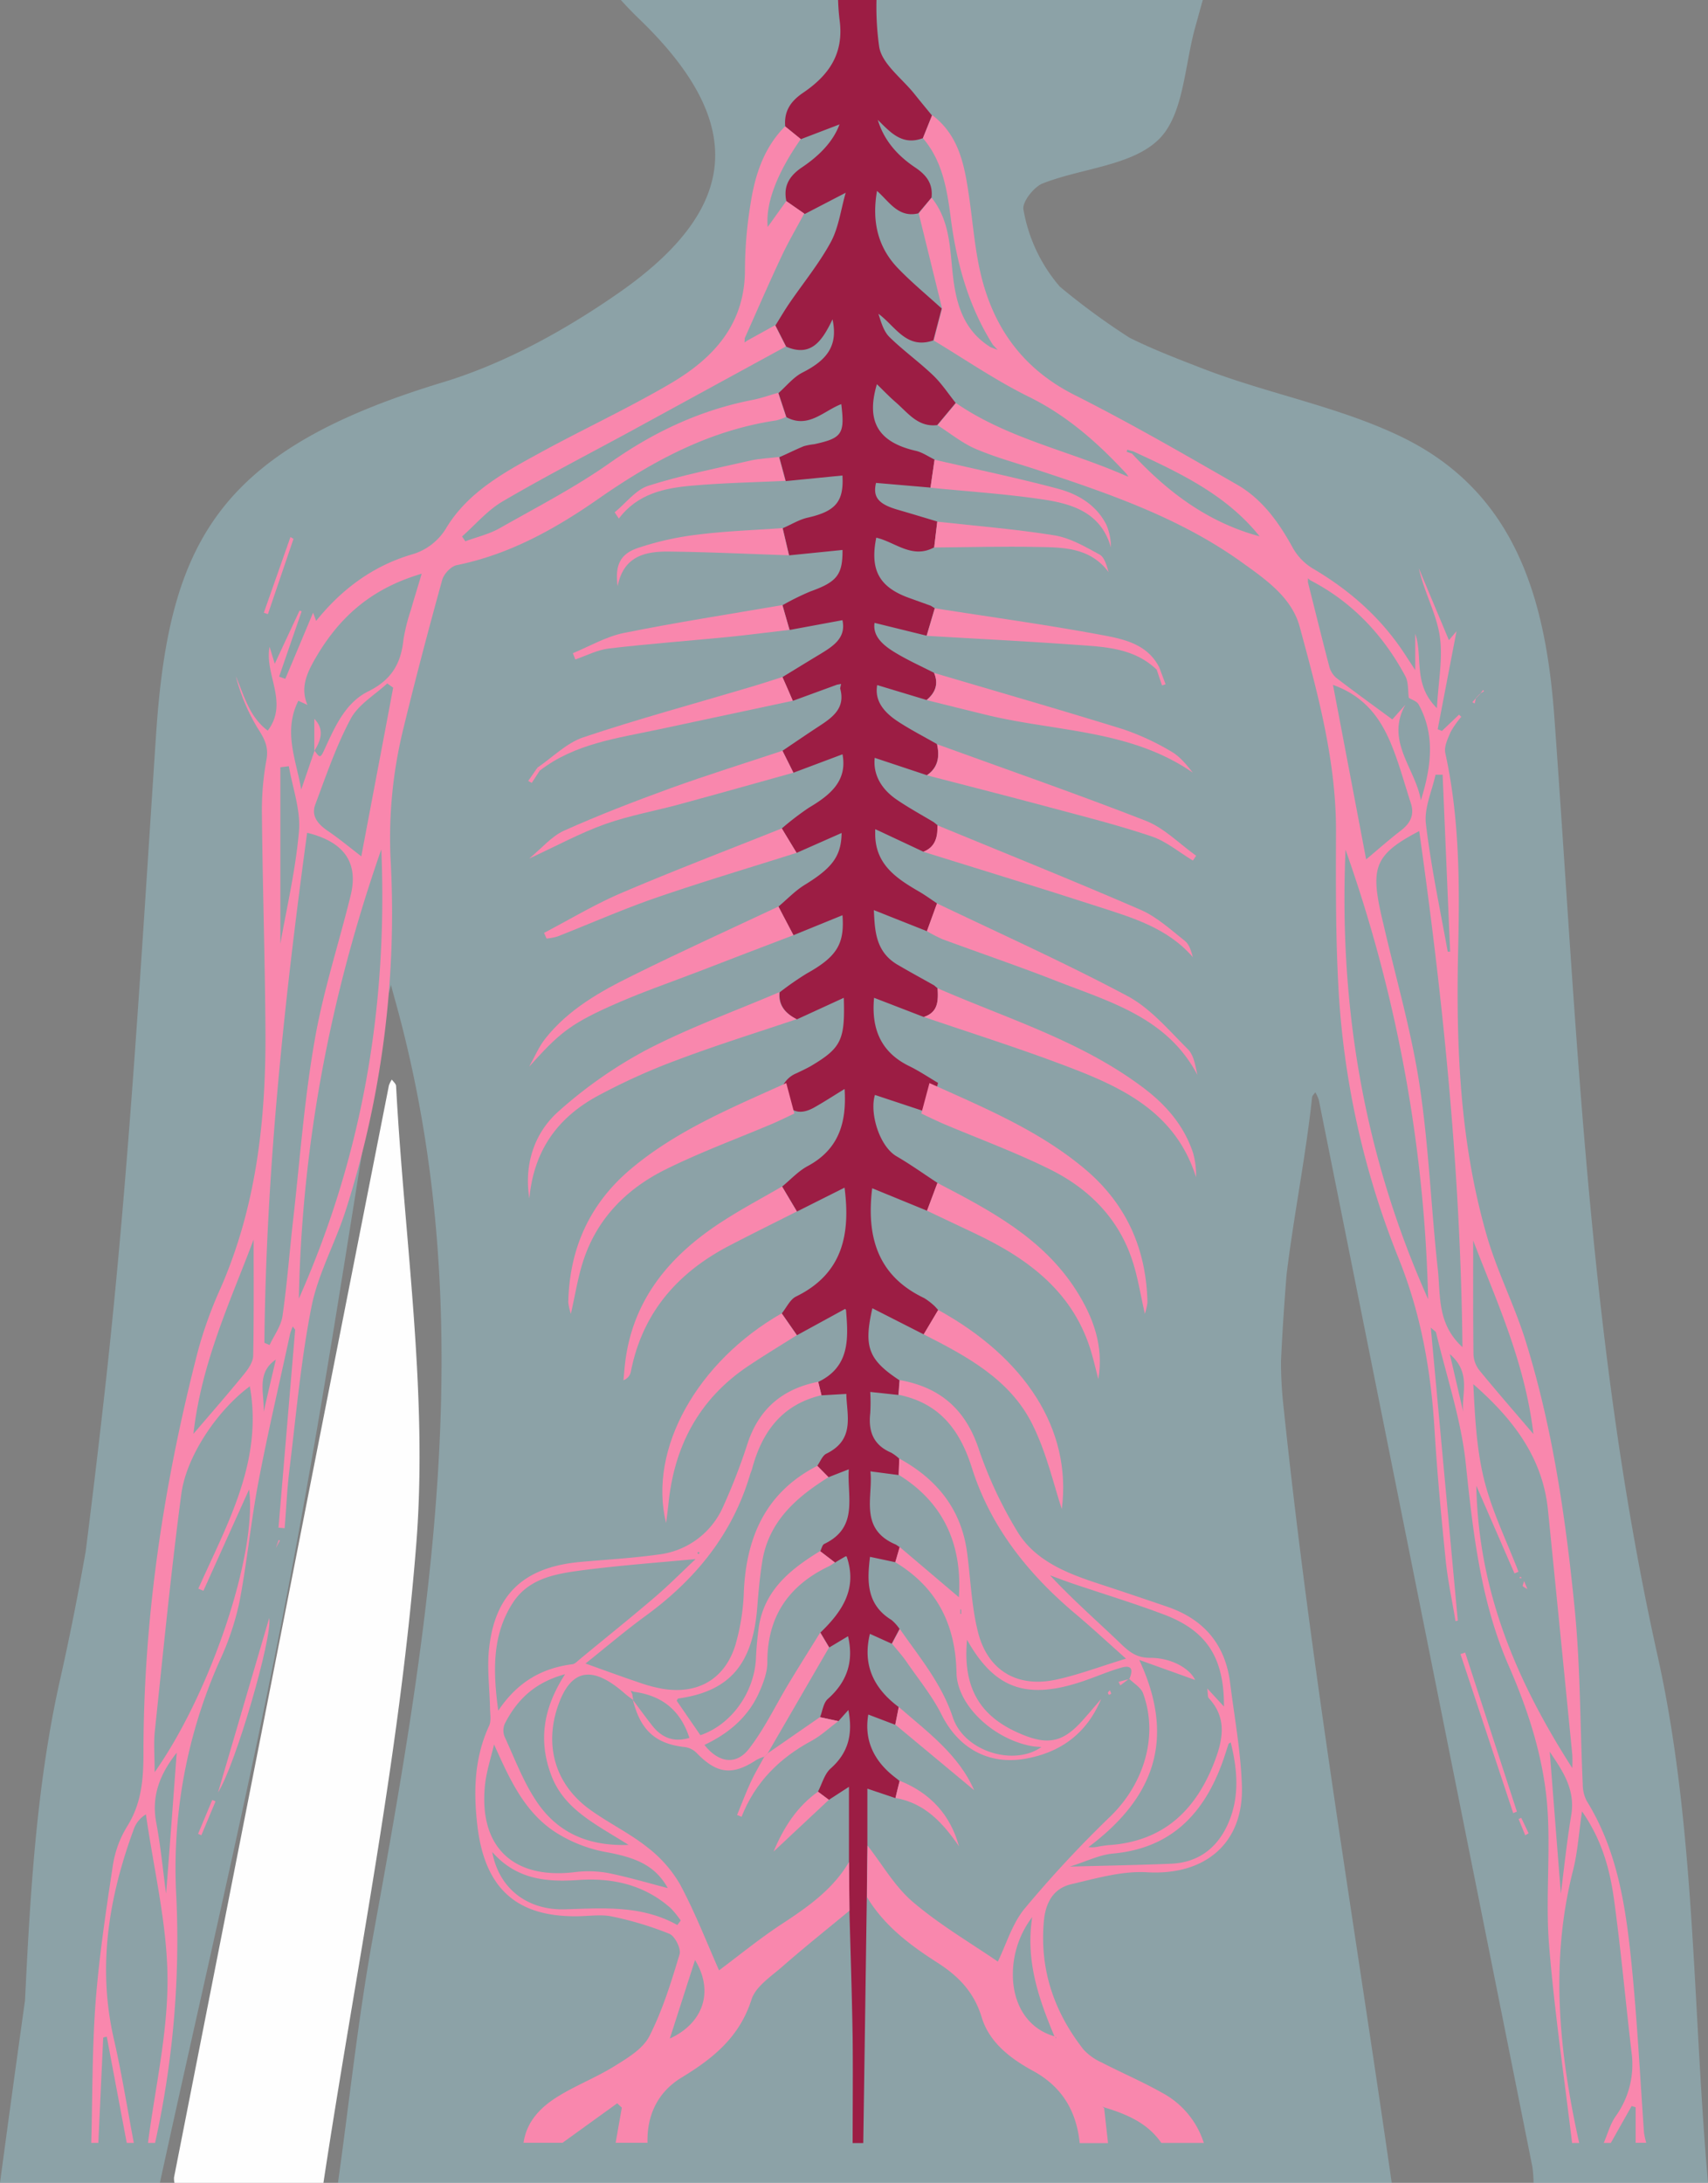<svg xmlns="http://www.w3.org/2000/svg" viewBox="0 0 482.19 616.2"><rect x="0" y="0" width="482.19" height="616.2" fill="#808080" stroke="none"/><defs><style>.cls-1{fill:#9fd6e2;opacity:0.4;}.cls-2{fill:#fefefe;}.cls-3{fill:#f987ad;}.cls-4{fill:#9c1d44;}</style></defs><title>nervous_systemAsset 1</title><g id="Layer_2" data-name="Layer 2"><g id="Layer_1-2" data-name="Layer 1"><path class="cls-1" d="M482.19,616.2H432.94a34.49,34.49,0,0,0-.34-4.57q-30.11-150.57-60.28-301.12a10.93,10.93,0,0,0-1-2.16c-.31.47-.85.92-.9,1.42-1.77,16.59-5.18,33.36-7.2,50-.66,8.19-1.21,16.37-1.58,24.54,0,3.94.2,7.87.61,11.77,7.66,73.64,20.11,146.78,30.65,220.13H95.41c3.24-23.13,5.68-46.41,9.86-69.36,15.94-87.53,30.91-175,6.55-263.49-.49-1.79-1-3.57-1.45-5.36-.19.78-.4,1.55-.61,2.33-.29,1.09-.57,2.19-.75,3.3q-3.51,21.09-6.86,42.21v0c-6.56,41-13,82-20.84,122.73C70.53,504.7,57.3,560.34,45.14,616.2H0q3.45-25.76,7.06-51.48c1.48-30.6,3.28-61.13,9.9-90.57,2.71-12,5.09-24.11,7.23-36.2q3-23.77,5.65-47.58c6.72-60.83,10.15-122,14.23-183.14,3.62-54.16,17.41-80.07,80.86-99.28,17.49-5.3,34.44-14.64,49.54-25.13,34.66-24.06,36.28-48.25,6-77.45-1.83-1.77-3.56-3.55-5.19-5.37H339.57c-.69,2.39-1.34,4.8-2,7.19-3.19,11-3.27,25-10.35,32.07-7.56,7.54-21.81,8.18-32.87,12.53-2.49,1-5.81,5.22-5.42,7.34a45,45,0,0,0,10.29,21.8,195,195,0,0,0,19.67,14.41c6.53,3.26,13.54,5.94,20.47,8.63,18.57,7.22,38.75,10.8,56.52,19.46,32.26,15.73,40.54,46.18,42.94,79.11,6.46,88.68,9.65,177.43,29.17,265C478.69,515.79,477.82,566.57,482.19,616.2Z"/><path class="cls-2" d="M91.31,616.2H49.25a5.74,5.74,0,0,1-.12-1.53q30.3-154.12,60.66-308.24a7.49,7.49,0,0,1,.83-1.68c.42.6,1.17,1.19,1.2,1.82,2.3,43.16,9.08,86.69,5.69,129.41C112.72,496.37,100.41,556.15,91.31,616.2Z"/><path class="cls-3" d="M263.94,171.75l0,0v0Z"/><path class="cls-3" d="M264.89,369.85l0-.05s0,0,0,0Z"/><path class="cls-4" d="M246.94,213.93c-.49,4.7,1.83,8.78,6.13,11.74,3.39,2.33,7,4.3,10.56,6.43l1.09.89h0c0,3.23-.57,6.11-4,7.46l-12.53-5.88-1.11-.5c0,.45,0,.89,0,1.34,0,8.67,6.08,12.62,12.52,16.35,1.7,1,3.3,2.17,4.95,3.27l-2.85,7.84-15-5.95c.28,5.56.37,11.69,6.67,15.4,3.41,2,6.88,3.89,10.33,5.83l1,.84h0c.2,3.42.25,6.76-3.89,8.1l-14.05-5.42c-.78,8.3,1.58,15.22,9.94,19.29,2.81,1.37,5.42,3.14,8.12,4.73-.09.34-.18.69-.28,1q-1,3.78-2,7.56l-2.19-.73L247,309.09c-1.56,5.17,1.29,14.49,6.07,17.3,4,2.33,7.74,5,11.6,7.54l-2.94,7.85-15.5-6.35c-1.55,12.87.94,24.47,14.67,31a18.14,18.14,0,0,1,3.07,2.39l.91,1c-1.36,2.29-2.72,4.59-4.09,6.87l-14.51-7.38c-2.47,10.86-1.18,14.52,7.66,20.33-.11,1.38-.21,2.76-.32,4.14l-7.94-.85a52.28,52.28,0,0,1,0,6c-.58,5.11.88,9,5.87,11.12a11.7,11.7,0,0,1,2.34,1.75c-.06,1.53-.11,3.06-.17,4.6l-8-1.05c.86,7-3.39,16.25,7.23,20.69l1.1.74,0,0L252.75,441l-7.14-1.52c-.8,6.68-1.13,13.41,6.07,17.82a12.28,12.28,0,0,1,2.27,2.52L251.74,464l-6.15-2.78c-2.19,8.94,1.2,15.5,8.14,20.67-.32,1.66-.65,3.32-1,5L245.13,484c-1.25,7.26,1.6,13.24,7.73,17.87l1.11.88c-.4,1.61-.8,3.23-1.19,4.84l-7.91-2.67v16.06q-.08,7.27-.16,14.54-.48,34.72-1,69.44h-3c0-9.94.11-19.89,0-29.83-.18-11.91-.59-23.81-.91-35.72q-.06-6.87-.13-13.73V504.4L234,508.07l-3.08-2.3c1.16-2.22,1.84-5,3.59-6.55,5-4.44,6.31-9.67,5-16.5-1.16,1.29-2,2.22-2.8,3.14l-5.2-1.12c.7-1.74.92-4,2.18-5.13,5.5-4.86,7.38-10.67,5.72-17.72l-5.29,3.17-2.51-4.2c6.12-5.9,10.56-12.38,7.4-21.49,0,0-.22-.09-.33,0-1,.56-2,1.15-2.93,1.73l-4.18-3.2c.37-.7.56-1.79,1.13-2.06,9.77-4.69,6.42-13.2,6.92-21.07L233.9,417l-3.18-3.21c.85-1.17,1.44-2.88,2.59-3.44,8.19-4,5.72-10.91,5.62-16.86l-7,.4c-.31-1.27-.61-2.53-.92-3.79,8.92-4.28,8.5-12.19,7.84-20.18,0-.25-.32-.48-.28-.42L225,376.92l-4.29-6.17c1.33-1.62,2.32-3.91,4-4.74,13.36-6.51,15.38-17.83,13.72-30.75L225,342c-1.4-2.34-2.8-4.7-4.19-7.05,2.38-1.95,4.54-4.34,7.2-5.77,8.61-4.62,11.07-12,10.43-21.77-3.14,1.92-5.85,3.69-8.67,5.27-2.08,1.16-4.07,1.51-5.71.75h0a5.65,5.65,0,0,1-2.66-2.9,4.83,4.83,0,0,1-.18-4.42,7.4,7.4,0,0,1,3.64-3.14c1.34-.64,2.7-1.27,4-2,8.7-5.16,9.72-7.39,9.36-19.3l-13.24,6.08c-3.13-1.58-5.22-3.83-4.88-7.62a86.16,86.16,0,0,1,7.64-5.31c8.49-4.73,10.73-8.31,10.1-16.46L224,264q-2.13-4-4.24-8.08c2.46-2.07,4.72-4.47,7.42-6.13,7.81-4.79,10.32-8.13,10.42-14.65l-12.71,5.62q-2.1-3.45-4.18-6.9a80.89,80.89,0,0,1,7.66-5.86c6-3.56,10.9-7.55,9.48-15.07L224,218.13l-3.09-6.2c3.47-2.34,6.93-4.72,10.43-7,3.84-2.51,7.39-5.14,5.84-10.6l.27-1.26-1.18.22-12.44,4.55c-1-2.24-1.95-4.48-2.93-6.71,3.43-2.09,6.85-4.2,10.29-6.27,3.88-2.35,7.76-4.68,6.64-9.79l-14.9,2.76c-.69-2.33-1.37-4.67-2-7a73.59,73.59,0,0,1,7.87-3.88c7.5-2.67,9.11-4.73,9.05-11.7l-15.07,1.52-1.8-7.67c2.38-1,4.67-2.47,7.16-3,7.86-1.79,10.12-4.62,9.69-11.87l-16,1.58c-.6-2.25-1.21-4.49-1.82-6.74,2.31-1,4.59-2.16,6.94-3.12a18.13,18.13,0,0,1,2.9-.55c7.88-1.71,8.69-2.9,7.65-11.32-5,1.91-9.3,7-15.48,3.69l-2.25-6.8c2.25-2,4.23-4.51,6.81-5.82,7.18-3.63,10-7.77,8.45-15-2.88,6-6,10.75-13.06,7.72l-3.06-6c1.31-2.09,2.55-4.23,3.94-6.26,3.93-5.75,8.4-11.2,11.7-17.28,2.22-4.11,2.81-9.09,4.2-13.92l-11.56,6L222,56.79c-.92-4.33.89-7.19,4.48-9.6C231.23,44,235.21,40,237,35.12l-10.9,4.17c-1.48-1.19-2.94-2.38-4.42-3.59-.38-4.26,1.47-7.07,5-9.48,7.09-4.8,11.6-10.82,10.37-20.4-.25-1.93-.38-3.86-.45-5.82h10.84a80.13,80.13,0,0,0,.76,13.17c.75,4.87,6.51,9,10,13.41,1.6,2,3.26,4,4.9,6L260.55,39c-5.83,2.19-9.13-1.59-12.74-5.17,1.76,5.87,5.63,10.14,10.53,13.43,3.19,2.13,5.09,4.58,4.64,8.52l-3.75,4.45c-5.62,1.35-8.23-3.36-11.64-6.34-1.49,8.55.18,15.93,6,21.92,3.86,4,8.16,7.53,12.26,11.28q-1.18,4.5-2.35,9c-7.63,2.65-10.7-4-15.51-7.51.77,2.45,1.5,5,3.15,6.6,3.88,3.8,8.35,7,12.28,10.76,2.41,2.3,4.28,5.18,6.38,7.8-1.73,2.09-3.47,4.17-5.21,6.26-5.44.66-8.27-3.47-11.71-6.44-1.87-1.62-3.59-3.43-5.32-5.11-3.12,10.51.33,16.37,11,18.82,1.85.42,3.52,1.62,5.28,2.46-.38,2.63-.77,5.27-1.15,7.91l-15.38-1.32c-.91,3.86.47,5.94,6.11,7.57,3.73,1.08,7.45,2.21,11.18,3.33l-.87,7.29c-6.2,3.39-11-1.5-16.35-2.73-1.84,9.11.81,14,9.38,17.05l6,2.16,1.12.7q-1.14,3.89-2.29,7.76l-14.7-3.62c-.55,3.7,2.3,6.2,5.47,8.17,3.61,2.23,7.53,4,11.32,5.92,1.33,3.12.38,5.61-2.1,7.68l-13.94-4.21c-.81,4.57,2.06,7.79,5.87,10.29,3.54,2.32,7.33,4.26,11,6.37.78,3.49.35,6.58-2.85,8.78Z"/><path class="cls-3" d="M218.81,91.81c1,2,2,4,3.05,6q-22.08,12.06-44.15,24.11c-12,6.52-24.09,12.75-35.84,19.64-4.27,2.51-7.65,6.54-11.43,9.88l.93,1.36c3.21-1.19,6.65-2,9.59-3.63,10.55-6,21.4-11.57,31.27-18.54,12.33-8.7,25.47-14.87,40.24-17.74,2.43-.48,4.79-1.33,7.19-2l2.25,6.8a15,15,0,0,1-2.82,1c-18.76,2.79-34.8,11.41-50.16,22.13-12.15,8.47-25.12,15.71-40,18.72-1.62.33-3.62,2.48-4.09,4.16-3.89,14.08-7.63,28.22-11.07,42.42a128.7,128.7,0,0,0-3.47,37.07A275.62,275.62,0,0,1,97.6,341.69c-2.93,9.17-7.81,17.86-9.66,27.19-3,15.11-4.33,30.55-6.21,45.87-.68,5.52-.92,11.1-1.37,16.65l-1.74-.15,4.71-55.89-.68-.9a16.56,16.56,0,0,0-.77,2.14c-3,13.95-6.29,27.85-8.95,41.87-2.13,11.25-3.19,22.7-5.37,33.93A77.89,77.89,0,0,1,62,468.86a143.8,143.8,0,0,0-12.22,66.62,264.84,264.84,0,0,1-6,69.44h-2c2-15.49,5.61-31,5.51-46.45s-3.91-30.86-6.09-46.29a8,8,0,0,0-3.32,3.88c-7.16,19.36-10.45,39.05-5.72,59.61,2.22,9.67,3.77,19.49,5.62,29.25h-2l-5.64-30-1,.26-1.38,29.73h-2C26.13,591.61,26,578.27,27,565c1-12.75,2.89-25.43,4.81-38.08a29.6,29.6,0,0,1,4-11.21c4.13-6.51,4.69-13.32,4.69-20.81,0-38.49,5.76-76.28,15.37-113.49a118.29,118.29,0,0,1,6.42-17.81c10.08-23.07,12.78-47.42,12.65-72.22-.12-20.48-.8-40.95-1-61.43a79.5,79.5,0,0,1,1.27-15.41c.71-3.73-.59-6.07-2.48-9a54.3,54.3,0,0,1-6.14-14.63c2.35,5.52,3.8,11.47,9,15.34,6-7.95-1-15.84.52-23.65l1.46,4.77c2.61-5.6,4.8-10.29,7-15l.59.21L78.8,191l1.75.63c2.66-6.33,5.32-12.66,7.84-18.68l.86,2.33c7.23-9,16-15.44,26.73-18.68a16.66,16.66,0,0,0,10.15-7.8c6.08-9.87,16-15.34,25.82-20.71,12.25-6.72,25-12.62,37-19.63,12.3-7.15,21.43-16.79,21.36-32.48a117.05,117.05,0,0,1,1.57-18.39c1.25-8.12,3.72-15.86,9.76-21.92l4.43,3.59c-6.68,9.53-10,18.17-9.33,24.8l5.23-7.3,5.07,3.52c-2.16,4.06-4.5,8-6.45,12.19-3.57,7.6-6.91,15.31-10.34,23l-.06,1.21.77-.53ZM86.8,199l-2.57-1.18c-4.39,8.73-.55,16.84.8,25.08l3.77-11c1.52,2.11,1.65,2.17,2.82-.37,2.93-6.39,5.89-13.18,12.36-16.37s9.2-7.77,9.9-14.48a53.39,53.39,0,0,1,2.17-8.67c.91-3.23,1.93-6.43,3-10.06-13.81,4.07-23.17,11.82-30.34,24.46C86.48,190.38,84.8,194.36,86.8,199ZM70.53,391.34c-8.86,6.5-17.9,19.47-19.35,30.46-2.94,22.24-5.11,44.57-7.47,66.88-.37,3.47-.05,7-.05,11.6,16.17-23,29-62.25,26.66-79.83L57.43,449.06l-1.44-.6C64.09,430.26,74.31,412.57,70.53,391.34Zm4.11-12.28,1.47.63c1.26-2.72,3.23-5.34,3.64-8.18,1.33-9.2,2-18.49,3.07-27.73,1.88-16.68,3.09-33.46,6-50C91.17,280,95.63,266.46,99,252.75c2.32-9.53-2.16-15.19-12.29-17.66C80.2,282.93,75.11,330.8,74.64,379.06Zm33-139.28c-14,40.21-22.38,82.1-23.27,126.81C102.79,325.11,109.44,282.88,107.65,239.78ZM102,241.73c2.94-15.61,6-31.61,9-47.61l-1.68-1.19c-3.53,3.28-8.18,5.95-10.32,10-4.1,7.66-6.93,16-10,24.21-1.21,3.27.83,5.56,3.55,7.43C95.72,236.71,98.69,239.19,102,241.73Zm-47.37,163c5.15-6,9.85-11.39,14.34-16.91,1.19-1.46,2.48-3.4,2.51-5.15.22-11.49.12-23,.12-32.76C65.4,366.5,56.89,384.39,54.62,404.68ZM81.55,216.3l-2.4.29v49.85c1.72-9.91,4.31-20.78,5.25-31.8C84.91,228.65,82.59,222.42,81.55,216.3ZM46.89,534.57c1-12.71,2-26.38,3-39.8-4.41,5.61-7.28,11.86-5.78,19.73C45.4,521.45,46.06,528.52,46.89,534.57Zm31-150.79c-5.63,3.8-3.21,9.57-3.46,14.77Q76.14,391.17,77.87,383.78Z"/><path class="cls-3" d="M260.55,39l2.63-6.5C271,38.41,272.37,47.16,273.65,56c1,6.92,1.53,13.94,3.08,20.73,3.54,15.54,11.89,27.33,26.61,34.76,15.59,7.85,30.73,16.61,45.88,25.31,7.1,4.08,11.78,10.61,15.7,17.75a15.91,15.91,0,0,0,5.59,5.87c10.53,6.18,19.41,14,26.11,24.27l2.92,4.48V178.91c2.26,6.51-.78,14.17,6.12,21,.39-7.59,1.78-14.3.76-20.62S402,167,400.55,160.42l8.5,20.3c.61-.73,1.19-1.4,2.14-2.52-1.85,9.62-3.58,18.64-5.31,27.65l1.19.49,4.83-4.6.65.61a24.67,24.67,0,0,0-3,4.25c-.82,1.88-1.92,4.17-1.52,6,4,18.23,4.06,36.71,3.63,55.2-.64,27.41.44,54.66,8.12,81.16,2.9,10,7.76,19.47,10.88,29.45,7.66,24.57,11.33,50,13.87,75.48,1.65,16.52,1.54,33.21,2.3,49.82a10.2,10.2,0,0,0,1.15,4.73c8.69,14.05,11,29.9,12.61,45.82S463,586.1,464.12,602a21.06,21.06,0,0,0,.64,2.89h-3V594.85l-1.13-.34-5.87,10.41h-2c1.09-2.52,1.81-5.3,3.35-7.5a25,25,0,0,0,4.51-17.92c-1.71-14.51-3-29.08-5-43.55-1.17-8.39-3.43-16.64-9-24.62-.91,6.21-1.23,11.54-2.52,16.61-6.58,25.85-3.94,51.43,1.72,77h-2c-2.23-18.63-5-37.21-6.5-55.89-1-12.55.38-25.28-.41-37.86C436,497,431.7,483.46,426,470.4c-8-18.25-10.13-37.69-12.2-57.31-1.31-12.44-5.45-24.59-8.37-36.87-.09-.39-.66-.66-1.5-1.46,2.58,28,5.1,55.34,7.63,82.73l-.65.14c-.94-5.72-2.18-11.41-2.77-17.17-1.25-12.25-2.4-24.52-3.15-36.81-1-16.65-3.82-32.76-10.14-48.41a239.05,239.05,0,0,1-17-76.63c-.81-14.61-.72-29.28-.68-43.92.06-19.89-5.13-38.86-10.25-57.76-2.25-8.31-9.62-13.37-16.4-18.24-17.28-12.4-37.11-19.25-57-25.82-6-2-12.14-3.63-17.94-6.09-3.89-1.64-7.28-4.45-10.9-6.74,1.74-2.09,3.48-4.17,5.21-6.26,14.52,10,31.87,13.46,47.7,20.42l1,.37-.55-.79c-8-8.66-16.68-16.4-27.53-21.74-9.32-4.59-18-10.55-26.89-15.91q1.17-4.51,2.35-9l-6.6-26.86L263,55.81c4.75,5.89,5.14,13,5.82,20.1.84,8.72,2.58,17,10.87,22.12l2.15.81a3.71,3.71,0,0,0,.23.32l-.29-.26-1.47-1.56c-7.07-11.18-10.38-23.56-12-36.57C267.28,53,265.92,45.28,260.55,39Zm59.58,88.48-1.88-.53-.18.58,1.53.54c10,10.82,21.46,19.42,36,23.33C346.3,139.74,333.25,133.58,320.13,127.51ZM397.73,197c-.3-2.07-.06-4.42-1-6.15-6.25-11.63-15-20.94-26.84-27.05l-.64-.55,0,1.14c2,7.9,3.93,15.81,6,23.68a6.35,6.35,0,0,0,1.95,3.24c5.27,4.06,10.67,7.94,15.87,11.78l3.7-4.16c-5.79,10.26,2.86,18,4.36,27,2.83-9.15,4.2-18.23-.6-27C400.09,198,398.69,197.57,397.73,197Zm46.14,302.15a39,39,0,0,0,0-3.9q-3.39-34.47-6.85-68.92c-1.5-15-10-25.89-21.09-35.59.48,9.24.9,18.53,3.15,27.34s6.33,17.09,9.61,25.61l-1.13.47c-3.4-7.82-6.81-15.64-10.78-24.76C417.38,449.74,428.47,475.07,443.87,499.11Zm-31-118.86c-.52-49.46-5.4-97.44-12.21-145.69-11.93,6.25-13.61,9.84-11.08,22,.31,1.46.64,2.91,1,4.37,3.46,15,7.83,29.94,10.15,45.15,2.66,17.4,3.28,35.1,5.23,52.62C406.68,365.88,405.78,373.8,412.83,380.25Zm-9.69-13.59a408.71,408.71,0,0,0-23.32-126.84C378,282.84,384.6,325.17,403.14,366.66ZM376.32,193.34l9.36,49.26c3.36-2.81,6.47-5.58,9.77-8.11,2.68-2.05,3.93-4.43,2.85-7.75-1.85-5.66-3.37-11.45-5.66-16.93C389.64,202.65,385.23,196.53,376.32,193.34ZM432.9,404.81c-2.39-20.54-10.84-38.47-17-54.62,0,9.25-.06,20.73.08,32.2a7.83,7.83,0,0,0,1.7,4.48C422.51,392.76,427.51,398.49,432.9,404.81ZM407.27,218.69l-2,0c-1,4.62-3.24,9.4-2.72,13.84,1.43,12.11,4,24.09,6.16,36.12h.68Q408.33,243.65,407.27,218.69Zm30.24,275.8c1.06,13.55,2.13,27.25,3.14,40.07.87-6.75,1.65-14.49,2.93-22.15C444.83,504.91,440.89,499.59,437.51,494.49ZM409.3,382.25c1.46,6.29,2.61,11.26,3.76,16.23C412.59,393.36,415.42,387.5,409.3,382.25Z"/><path class="cls-3" d="M239.68,525.64l.13,13.73c-6.36,5.26-12.82,10.41-19,15.83-3.2,2.79-7.5,5.6-8.65,9.24-3.36,10.57-10.81,16.61-19.69,22-6.62,4-9.89,10.49-9.67,18.45h-9l1.75-9.93-1.31-1.21-15.44,11.14h-11c.85-5.95,4.72-9.93,9.4-12.88,5.18-3.27,11-5.49,16.23-8.73,3.68-2.29,8.05-4.87,9.88-8.46,3.72-7.29,6.18-15.27,8.54-23.15.47-1.58-1.31-5.13-2.88-5.78a93.8,93.8,0,0,0-16.08-4.86c-2.86-.63-6-.2-9-.11-17.88.52-27-7.68-29.11-25.45-1.15-9.79-.89-19.21,3.31-28.32.63-1.36.28-3.21.25-4.83-.1-5.65-.88-11.36-.27-16.93,1.69-15.54,10-23.07,25.9-24.48,7.28-.65,14.6-1.06,21.84-2.07a22.84,22.84,0,0,0,18.42-13.71,168.54,168.54,0,0,0,6.82-17.66c3.24-9.84,9.94-15.43,19.93-17.4.31,1.26.61,2.52.92,3.79-11.15,2.63-16.83,10.39-19.6,20.88-.13.48-.37.92-.51,1.4-5,17-15.53,29.81-29.64,40.09-5.6,4.09-10.88,8.61-16.86,13.37,5.6,2,10.36,3.75,15.17,5.37a42.27,42.27,0,0,0,6.71,1.78c9.87,1.59,17.47-2.75,20.45-12.41A60.91,60.91,0,0,0,210,449.21c.73-15.52,6.27-28,20.74-35.42L233.9,417c-9.13,5.7-16.92,12.5-18.72,23.89-.68,4.26-1.06,8.58-1.4,12.88-1.27,16.08-7.83,23.68-22.28,25.7-.21,0-.35.48-.46.63l6.69,9.73c8.58-2.91,15-11.74,15.66-21.21a93.57,93.57,0,0,1,.92-9.91c1.8-10.14,9.07-15.87,17.2-20.85l4.18,3.2a13.88,13.88,0,0,1-1.61,1.05c-11.44,5.44-17.49,14.22-17.45,27.16,0,2.85-1.15,5.86-2.34,8.54-3.1,6.92-8.61,11.56-15.42,14.76,3.93,5,8.87,5.86,12.56,1.12,4.42-5.69,7.55-12.37,11.31-18.58,2.89-4.78,5.87-9.5,8.81-14.25q1.26,2.1,2.5,4.2l-17.32,29.88.06-.05-1.06,1.05.05-.05a12,12,0,0,0-2.18.89c-6.85,4.52-11.21,4-17-2a5.64,5.64,0,0,0-3.27-1.6c-8.22-.89-12.52-4.72-14.65-13.3,1.77,2.37,3.51,4.76,5.32,7.09,2.67,3.44,6,5,10.62,3.62-2.5-7.81-7.74-11.94-15.57-13l-1-.31.43.91.3,1.74c-.85-.66-1.74-1.28-2.55-2-7.64-6.64-14.4-8.23-18.53,3.12s-1.15,22.52,8.74,29.7c5.23,3.81,11.19,6.66,16.25,10.67a35.8,35.8,0,0,1,9.38,10.67c4.31,8.09,7.63,16.7,10.93,24.12,5.5-4.1,11.26-8.82,17.44-12.9C227.85,538.45,235.06,533.49,239.68,525.64Zm-99-42.76c5.54-8.25,12.46-12,20.94-13.09.71-.09,1.38-.84,2-1.35,7-5.8,14.17-11.52,21.1-17.45,4.1-3.5,7.9-7.35,11.66-10.88-10.69,1-21,1.76-31.3,3.07-7.57,1-15.53,2.05-20.21,9.14C139,461.28,139.1,471.31,140.66,482.88Zm-1.2,9.52c-.88,3.85-2.17,7.67-2.57,11.57-1.74,17.27,7.81,26.49,25,24.56a31.62,31.62,0,0,1,9.42.14c5.87,1.15,11.62,2.89,17.2,4.32-3.47-6.14-8.46-8.53-17.42-10.16a39.68,39.68,0,0,1-14.54-5.77C147.86,511.27,143.78,502,139.46,492.4Zm20.07-19.79c-8.78,2.37-13.61,7.35-17,13.89a4.8,4.8,0,0,0-.11,3.72c2.9,6.28,5.35,12.93,9.22,18.58,5.7,8.34,14.11,12.42,25.79,12-9.1-5.79-18.16-9.91-21.83-19.68S153.33,482.23,159.53,472.61Zm31.68,70.8.95-1.27a27.35,27.35,0,0,0-2.87-3.52c-7.44-6.58-16.42-8.58-26-7.91-9.1.64-17.56-.17-24.35-7.92,1.88,10.31,9.9,16.53,20.63,16.19S181.18,537.79,191.21,543.41Zm5,9.84-7.13,22.21C198.67,571.07,201.58,562,196.18,553.25Zm1.29-114.84c-.11-.11-.21-.29-.32-.29s-.22.17-.33.27c.1.1.21.28.32.29S197.36,438.5,197.47,438.41Z"/><path class="cls-3" d="M252.75,441l1.23-4.31,16.72,14.19c.95-13.91-3.63-26.33-17-34.55.06-1.54.11-3.07.17-4.6,10.56,5.77,17.46,14.21,19.13,26.39,1,7.4,1.24,15,3,22.2,2.66,11.17,11.07,16.24,22.22,13.81,6.25-1.35,12.29-3.66,19.66-5.91-5.29-4.71-9.62-8.74-14.14-12.54-13.4-11.26-24.09-24.58-29.39-41.4-3.41-10.8-9.26-18.24-20.67-20.55.11-1.38.21-2.76.32-4.14,11.13,1.95,18.37,8,22.16,19a117,117,0,0,0,11.34,24.21c5,7.86,13.69,11.31,22.35,14.16q9.94,3.26,19.83,6.66c10.24,3.54,16.25,10.64,17.6,21.46,1.21,9.66,3,19.31,3.32,29,.55,16.38-10.51,25.41-26.8,24.44-7-.42-14.33,1.73-21.36,3.37-5.06,1.18-7.27,5.22-7.74,10.4-1.24,13.65,2.86,25.62,11.17,36.25a15.56,15.56,0,0,0,5.17,3.69c5.6,2.9,11.43,5.38,16.92,8.48a24.42,24.42,0,0,1,11.89,14.21h-12c-3.88-5.64-9.76-8.09-16-10l-.7-.27.56.42,1.1,9.9h-8c-.91-9-4.94-15.89-13.17-20.38-6.35-3.46-12.35-8-14.51-15.16s-6.66-11.67-12.54-15.43c-7.74-4.94-15-10.43-19.83-18.47q.07-7.28.16-14.54c4.24,5.42,7.76,11.68,12.9,16,7.61,6.47,16.38,11.59,23.88,16.75,2.39-4.89,4.06-10.73,7.6-15a327.05,327.05,0,0,1,24.35-26.16C323,503.39,327.09,490,322.7,478c-.6-1.64-2.59-2.76-3.94-4.12l.06.09c1-2.3,1-4.12-2.22-3.22-3.5,1-6.86,2.45-10.3,3.65-16.27,5.66-25.45,2.48-33.29-11.5-1.46,15.47,5.4,22.68,16.08,26.94,7.22,2.87,11.3,1.64,16.46-4.1,1.81-2,3.55-4.09,5.32-6.14-4,9.62-11.3,15.09-21.42,16.87-10.39,1.83-18.9-3-23.61-12.4-2.68-5.36-6.6-10.11-10-15.08-1.23-1.77-2.7-3.36-4-5l2.21-4.12c5.55,8,11.76,15.33,14.95,24.93s17.19,13.89,25,8.37c-1-.08-1.79-.1-2.6-.24-10.8-1.88-21.27-11.53-21.37-20.82C269.74,458.46,264.45,448.08,252.75,441Zm45.07,133.84.31.61c0-.11.07-.27,0-.31a1.42,1.42,0,0,0-.42-.23c-4.42-10.57-8.23-21.26-6.3-33.74A26.76,26.76,0,0,0,286,559.12C286.59,567.17,291,573,297.82,574.87Zm47.72-93.1c.07-13.71-4.81-21.36-16.83-25.93-8.54-3.23-17.3-5.88-25.95-8.81-2.12-.72-4.21-1.53-6.32-2.3,6.5,7,13.51,13.08,20.19,19.52,2.4,2.32,4.53,3.8,8.09,3.77,6,0,11.17,3,12.68,6.25l-15.78-5.66c10.68,22.9,3.65,39.38-14.34,52.84a8,8,0,0,0,2.62-.1,29.59,29.59,0,0,1,3-.45c15.55-1,24.77-9.85,30.07-23.82,2.36-6.23,3.38-12.21-1.73-17.69-.32-.34-.19-1.11-.42-2.73ZM302,526.93c10.48-.29,19.55-.44,28.61-.82,7.32-.3,12.61-4.07,15.73-10.54,3.69-7.65,3.12-15.61,1.11-23.72-.37.26-.58.33-.62.45-.53,1.57-1,3.17-1.56,4.73-5.25,14.81-14.5,24.72-31.12,26.22C310.4,523.59,306.78,525.44,302,526.93Zm-30.89-71.34h.25v-1.27h-.25Z"/><path class="cls-3" d="M82.86,152.12l-7.23,21.25-1.15-.4Q78.24,162.29,82,151.6Z"/><path class="cls-3" d="M417.79,195.94l.92-1.17.24.35-1.22.76Z"/><path class="cls-3" d="M416.72,196.88c-.14.57-.27,1.14-.41,1.71l-.65-.37,1.13-1.27Z"/><path class="cls-3" d="M416.79,197c.33-.34.66-.68,1-1l-.06-.06-1,1Z"/><path class="cls-3" d="M260.8,287.07c4.14-1.34,4.09-4.68,3.89-8.1,19.74,8.62,40.62,14.9,58.12,28.12,6.35,4.78,11.47,10.66,14,18.36a22.64,22.64,0,0,1,.85,6.87c-6.1-19.38-22.53-26.12-39.2-32.32C286.05,295.37,273.37,291.36,260.8,287.07Z"/><path class="cls-3" d="M224.26,314.34c-.76-2.87-1.52-5.73-2.29-8.6-15.29,6.92-30.88,13.31-43.92,24.29-11.64,9.81-17.28,22.47-17.62,37.59a16.17,16.17,0,0,0,.73,3.26c1.27-5.55,2-10.42,3.52-15,3.88-11.9,12.2-20.26,23.09-25.69,9.94-4.95,20.43-8.78,30.67-13.13C220.41,316.19,222.33,315.24,224.26,314.34Z"/><path class="cls-3" d="M261.67,262.86l2.85-7.84c18,8.62,36.17,16.77,53.74,26.13,6.51,3.47,11.67,9.63,17.06,15,1.7,1.67,2.14,4.61,2.71,7.29-8.46-16.16-24.6-20.58-39.67-26.47-10.67-4.18-21.53-7.87-32.29-11.84A43.16,43.16,0,0,1,261.67,262.86Z"/><path class="cls-3" d="M261.7,218.87c3.2-2.2,3.63-5.29,2.85-8.78,19.66,7.14,39.44,14,58.9,21.6,5.24,2.05,9.52,6.52,14.24,9.88l-.93,1.36c-3.87-2.33-7.48-5.42-11.66-6.83-9.43-3.18-19.12-5.61-28.74-8.19C284.83,224.81,273.26,221.87,261.7,218.87Z"/><path class="cls-3" d="M260.65,240.44c3.46-1.35,4.07-4.23,4-7.46,19.15,7.9,38.38,15.61,57.38,23.86,4.6,2,8.53,5.65,12.54,8.82,1.23,1,1.71,2.86,2.2,4.55-7.16-8.28-17.09-11.16-26.78-14.29C293.61,250.61,277.11,245.58,260.65,240.44Z"/><path class="cls-3" d="M261.7,341.78l2.94-7.85c14.91,7.76,29.82,15.58,39.22,30.38,4.78,7.54,7.8,15.69,6.21,25-.6-2.31-1.14-4.63-1.79-6.93-4.87-17.39-17.81-27-33.14-34.24Z"/><path class="cls-3" d="M261.61,197.64c2.48-2.07,3.43-4.56,2.1-7.68,17.8,5.27,35.65,10.4,53.38,15.9a70.94,70.94,0,0,1,13.51,6.25c2.44,1.37,4.33,3.71,6.14,6C319.26,206,298.39,206.57,279,201.93,273.2,200.53,267.41,199.07,261.61,197.64Z"/><path class="cls-3" d="M261.62,179.49c.77-2.59,1.53-5.18,2.3-7.78,15.71,2.47,31.47,4.63,47.09,7.54,6.19,1.15,12.89,2.51,16.27,9.16a8.7,8.7,0,0,0-.69.67c-6.55-6.31-15-6.49-23.26-7.08C289.44,181,275.52,180.31,261.62,179.49Z"/><path class="cls-3" d="M260.76,376.67q2.06-3.44,4.1-6.89c24.39,13.41,37.81,33.62,34.9,56.22-2.18-6.46-4.22-15.78-8.37-24.06C285.06,389.32,272.87,382.83,260.76,376.67Z"/><path class="cls-3" d="M262.69,137.68c.38-2.64.77-5.28,1.15-7.91,11.64,2.7,23.35,5.12,34.89,8.21,5.66,1.52,10.81,4.58,13.62,10.18a15.88,15.88,0,0,1,1.27,6.35c-2.81-9.82-10.88-12.28-19.2-13.52C283.91,139.42,273.27,138.74,262.69,137.68Z"/><path class="cls-3" d="M263.73,154.55l.87-7.29c11.06,1.23,22.18,2.1,33.15,3.88,4.41.72,8.61,3.2,12.64,5.38,1.41.76,2,3,2.59,5-5.28-7.09-13-7-20.33-7.12C283,154.2,273.37,154.48,263.73,154.55Z"/><path class="cls-3" d="M427.2,511.83l-14.89-44.89,1.32-.45,14.61,44.9Z"/><path class="cls-3" d="M430.59,518.08l-1.87-4.59.75-.34c.7,1.46,1.39,2.91,2.08,4.37Z"/><path class="cls-3" d="M327.28,188.41l1.78,4.75-1,.33-1.5-4.41A8.7,8.7,0,0,1,327.28,188.41Z"/><path class="cls-3" d="M264.72,233l-1.09-.89Z"/><path class="cls-3" d="M263.94,171.75l-1.15-.72Z"/><path class="cls-3" d="M264.73,279l-1-.84Z"/><path class="cls-3" d="M264.89,369.85l-.95-1C264.26,369.16,264.58,369.5,264.89,369.85Z"/><path class="cls-3" d="M220,280.09c-.34,3.79,1.75,6,4.88,7.62-11.16,3.77-22.42,7.26-33.43,11.41a177.37,177.37,0,0,0-23.08,10.44c-10.68,5.92-17.64,14.9-18.93,28.75-1.46-9,1-18.25,8.42-24.74a126.29,126.29,0,0,1,24.74-17.25C194.65,290.07,207.51,285.42,220,280.09Z"/><path class="cls-3" d="M219.76,255.91q2.12,4,4.24,8.08Q210.82,269,197.63,274.1c-8.52,3.28-17.19,6.23-25.5,10-11.59,5.21-14.62,8-22.74,17,1.49-2.63,2.67-5.51,4.52-7.87,6.55-8.32,15.61-13.39,24.87-17.94C192.33,268.57,206.09,262.33,219.76,255.91Z"/><path class="cls-3" d="M220.71,233.85q2.08,3.45,4.18,6.9c-13.28,4.21-26.64,8.18-39.8,12.72-9.37,3.24-18.47,7.27-27.71,10.89a15.67,15.67,0,0,1-3.08.58l-.71-1.6c7.27-3.79,14.34-8.06,21.86-11.27C190.41,245.68,205.61,239.89,220.71,233.85Z"/><path class="cls-3" d="M220.77,334.94c1.39,2.35,2.79,4.71,4.19,7.05-6.35,3.21-12.73,6.35-19,9.62-14.68,7.62-24.62,19-27.86,35.6a3.24,3.24,0,0,1-2.09,2.41c.14-1.43.24-2.86.4-4.29,2-18.39,12.7-31,27.6-40.58C209.42,341.24,215.16,338.2,220.77,334.94Z"/><path class="cls-3" d="M220.89,211.93l3.09,6.2c-10.51,2.92-21,5.89-31.54,8.75-7.21,2-14.63,3.27-21.64,5.77s-13.69,6.15-21.4,9.71c3.62-3,6.35-6.31,9.87-7.89,9.82-4.39,19.89-8.28,30-11.95C199.72,218.74,210.34,215.44,220.89,211.93Z"/><path class="cls-3" d="M220.88,191.11c1,2.23,2,4.47,2.93,6.71l-37.9,8.09c-11.65,2.49-23.65,4-33.53,11.63l-.77-.76c4.33-2.94,8.27-7,13-8.62,15.41-5.17,31.13-9.42,46.73-14.06C214.57,193.16,217.72,192.11,220.88,191.11Z"/><path class="cls-3" d="M220.66,370.75l4.29,6.17c-4.6,2.91-9.28,5.7-13.79,8.74-13.91,9.35-20.9,22.72-22.48,39.17-.14,1.39-.34,2.78-.64,5.11C182.92,409.06,196.89,384.32,220.66,370.75Z"/><path class="cls-3" d="M220.86,170.81c.68,2.33,1.36,4.67,2,7-5.75.67-11.49,1.42-17.25,2-11.23,1.1-22.49,1.93-33.69,3.25-3.25.38-6.34,2-9.5,3.1l-.69-1.77c4.81-2,9.45-4.72,14.45-5.72C191,175.67,206,173.37,220.86,170.81Z"/><path class="cls-3" d="M220.91,149.08l1.8,7.67c-11.44-.37-22.89-.94-34.34-1.05-6.43,0-12.37,1.43-14,9.78-.76-5.61.51-8.95,5.43-10.69a83.07,83.07,0,0,1,17.32-3.89C205,149.9,213,149.65,220.91,149.08Z"/><path class="cls-3" d="M219.9,129c.61,2.25,1.22,4.49,1.82,6.74-8.8.42-17.63.58-26.41,1.36-7.74.68-15.34,2.27-20.6,9.29l-1.18-1.77c3.16-2.58,5.93-6.37,9.54-7.51,9.45-3,19.24-4.92,28.93-7.13C214.58,129.41,217.27,129.33,219.9,129Z"/><path class="cls-3" d="M61.55,506,76,456.76C77,462,66.5,498.21,61.55,506Z"/><path class="cls-3" d="M55.92,517.68l4-9.57.93.39q-2,4.78-4,9.57Z"/><path class="cls-3" d="M152.38,217.54,150.12,221l-1-.55,2.52-3.62Z"/><path class="cls-3" d="M77.86,437l.83-2.28.33.15Z"/><path class="cls-3" d="M216.73,494.94l14.72-10.2,5.2,1.12c-2.5,1.87-4.82,4.08-7.54,5.55-9.08,4.89-15.93,11.73-19.76,21.46l-1.26-.52c1.28-3.11,2.45-6.26,3.86-9.3,1.13-2.46,2.54-4.78,3.83-7.16l-.05.05,1.06-1.05Z"/><path class="cls-3" d="M253.73,481.86c8.15,7.07,17,13.56,21.28,23.5l-22.26-18.52C253.08,485.18,253.41,483.52,253.73,481.86Z"/><path class="cls-3" d="M254,502.69c8.64,3.46,14.28,9.57,16.74,18.52-4.49-6.54-9.58-12.2-17.93-13.66Q253.36,505.12,254,502.69Z"/><path class="cls-3" d="M234,508.07l-15.61,14.61c2.92-7,6.65-12.69,12.53-16.91Z"/><path class="cls-3" d="M252.86,501.83l1.12.89Z"/><path class="cls-3" d="M252.86,436l1.1.74Z"/><path class="cls-3" d="M318.76,473.89l-2.48,1.87-.51-1,3.05-.8Z"/><path class="cls-3" d="M313.06,478.46c-.11-.23-.33-.49-.28-.65s.35-.43.54-.64a3.45,3.45,0,0,1,.38.92C313.72,478.18,313.29,478.33,313.06,478.46Z"/><path class="cls-3" d="M88.74,212q0-4.54,0-9.09C91.64,205.91,90.63,208.93,88.74,212Z"/><path class="cls-3" d="M87.78,201l-1-2.08Z"/><path class="cls-3" d="M88.78,203l-1-2.08Z"/><path class="cls-3" d="M430.27,446.31l.94,2.26a7.2,7.2,0,0,1-1.31-.81C429.8,447.66,430,447.19,430.27,446.31Z"/><path class="cls-3" d="M429.48,445.27c0,.1,0,.21,0,.32l-.57-.19a1.41,1.41,0,0,1,.31-.29C429.26,445.08,429.39,445.21,429.48,445.27Z"/><path class="cls-3" d="M397.79,196.88c-.35.69-.7,1.39-1,2.08C397.09,198.27,397.44,197.57,397.79,196.88Z"/><path class="cls-3" d="M260.1,314.34l2.3-8.6c15.29,6.92,30.87,13.31,43.91,24.29,11.65,9.81,17.29,22.47,17.63,37.59a16.9,16.9,0,0,1-.73,3.26c-1.27-5.55-2-10.42-3.52-15-3.88-11.9-12.21-20.26-23.09-25.69-9.94-4.95-20.44-8.78-30.68-13.13C264,316.19,262,315.24,260.1,314.34Z"/></g></g></svg>